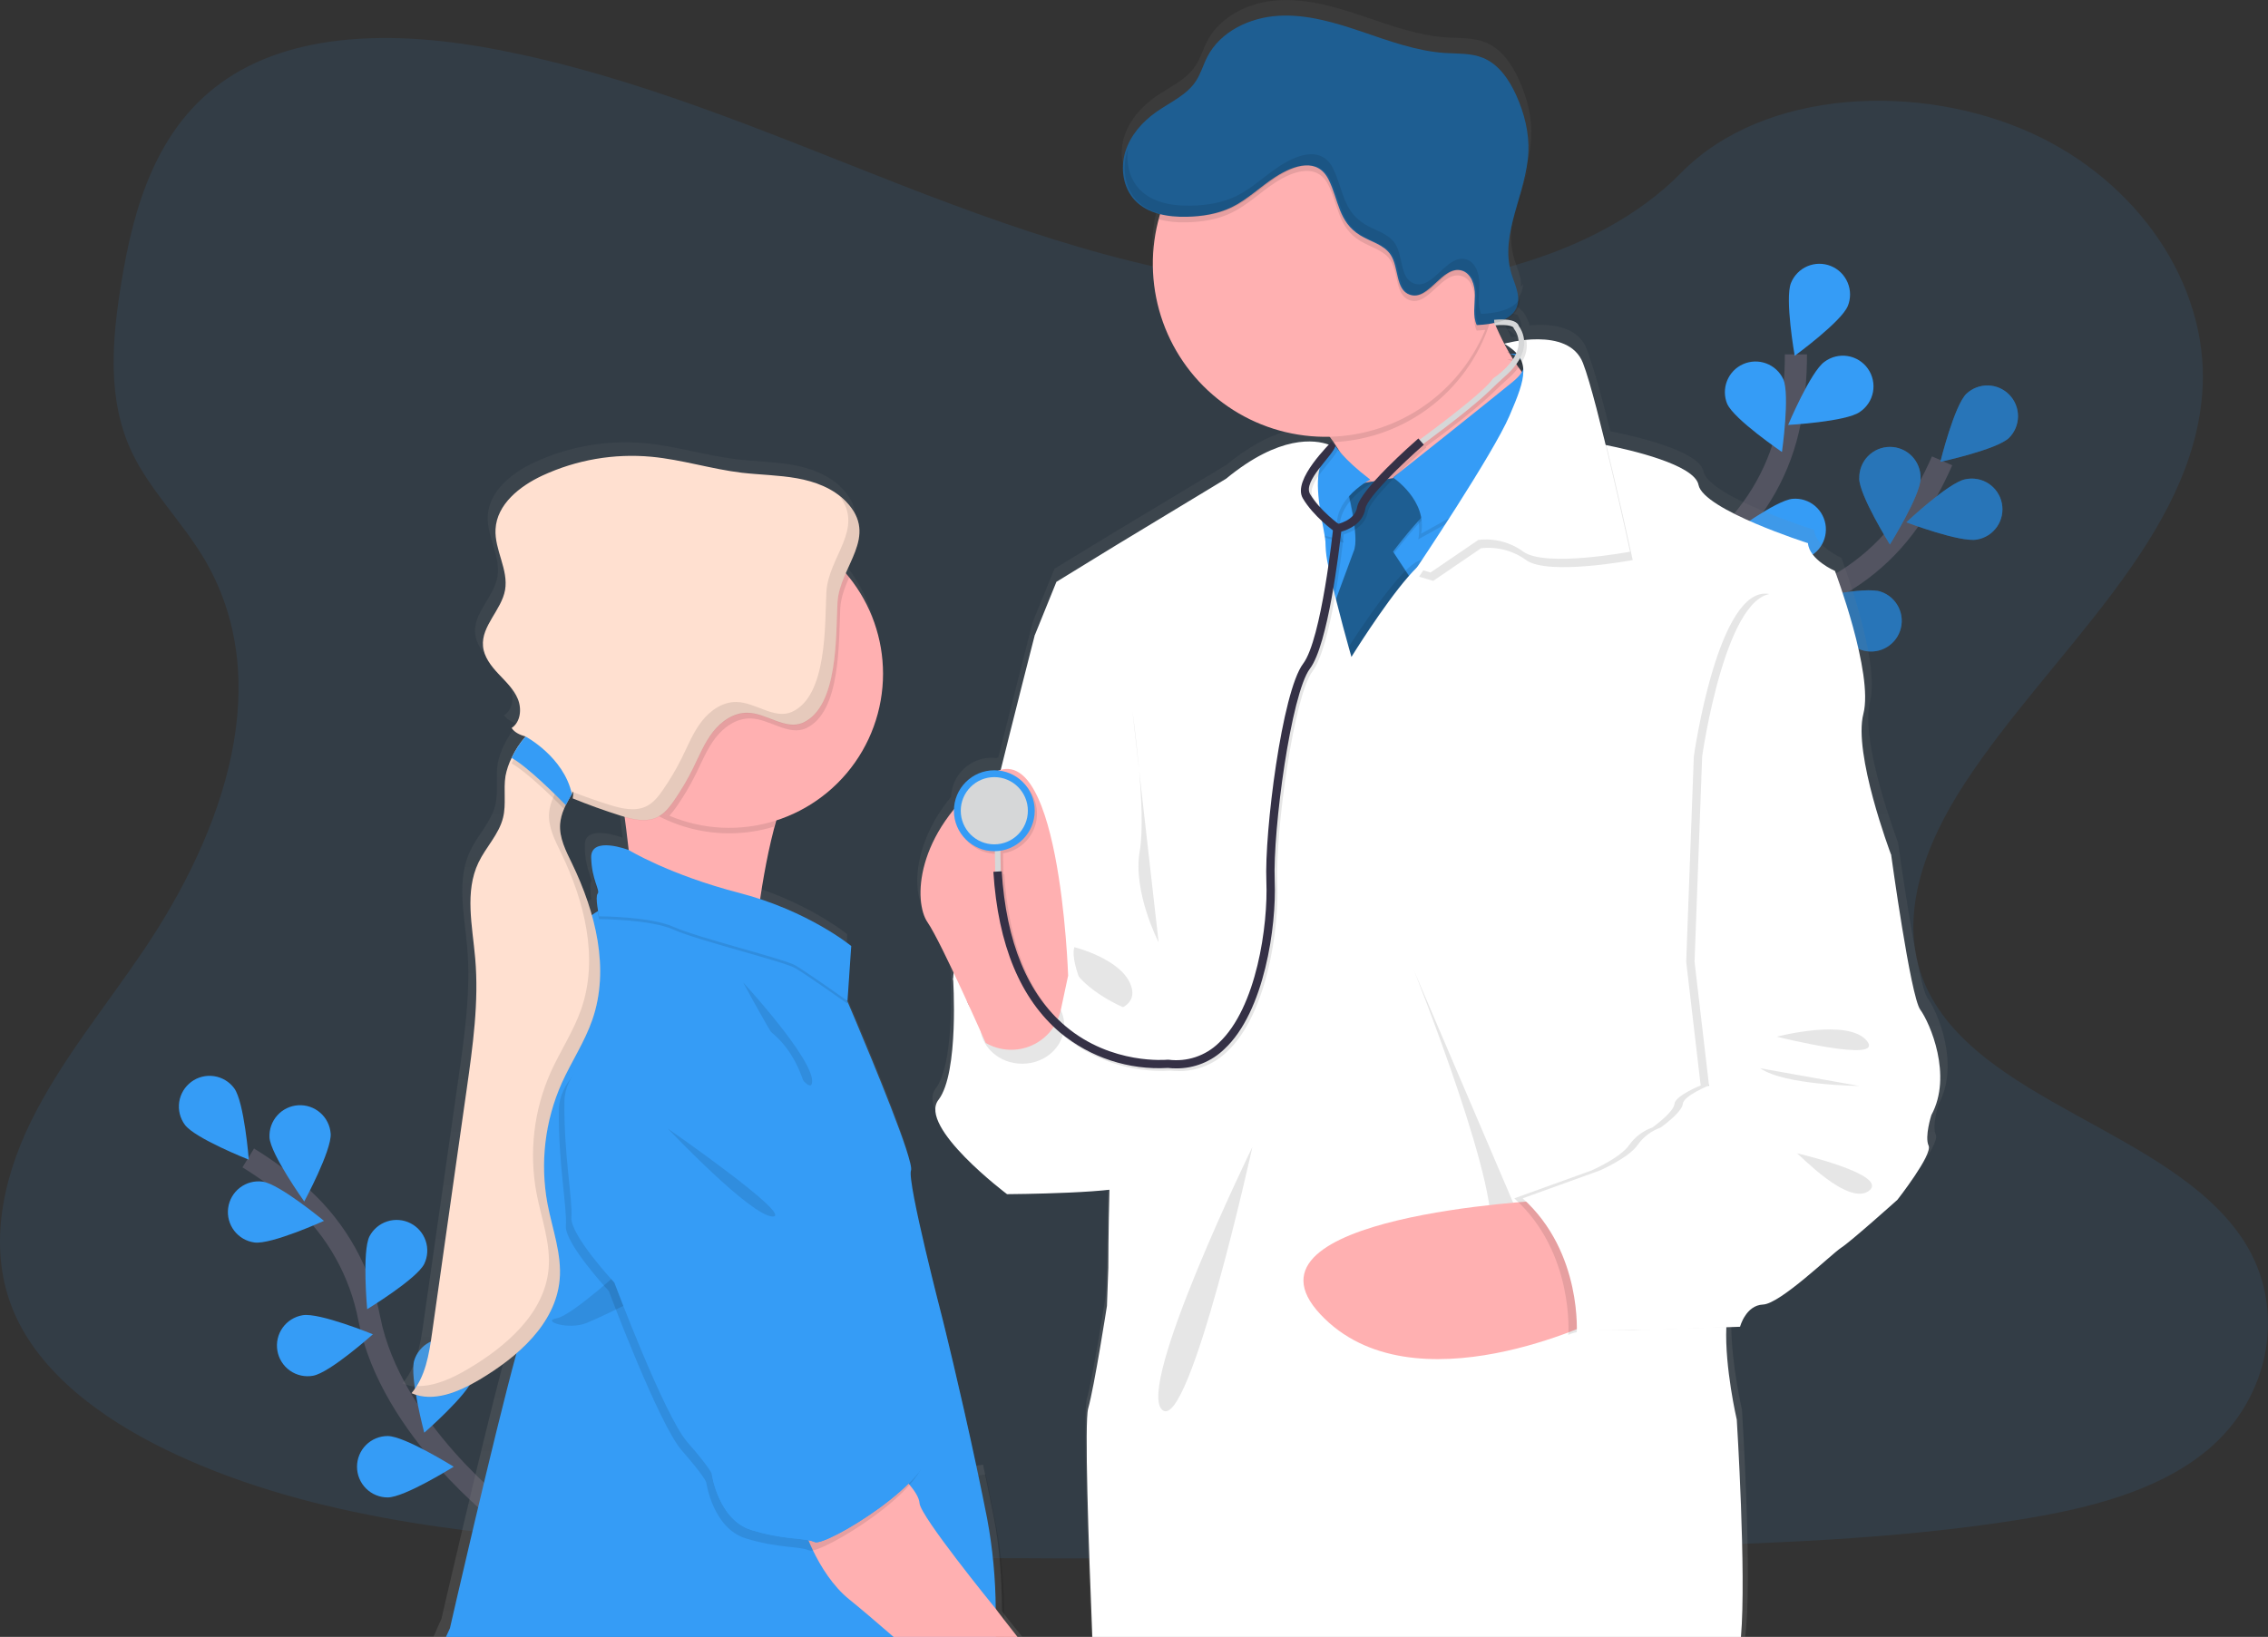 <svg width="205" height="148" viewBox="0 0 205 148" fill="none" xmlns="http://www.w3.org/2000/svg">
<rect x="0" y="0" width="205" height="148" fill="#333333" stroke="none"/>
<g clip-path="url(#clip0_16_318)">
<path opacity="0.1" d="M119.109 26.101C105.966 25.643 93.439 21.392 81.496 16.743C69.552 12.093 57.714 6.94 44.88 4.476C36.628 2.889 27.19 2.666 20.543 7.099C14.145 11.363 12.078 18.724 10.966 25.555C10.13 30.694 9.645 36.102 11.931 40.915C13.522 44.254 16.345 47.062 18.299 50.262C25.093 61.394 20.29 75.122 12.925 86.001C9.471 91.107 5.464 95.965 2.799 101.393C0.134 106.822 -1.1 113.042 1.233 118.578C3.545 124.062 9.052 128.188 15.02 131.087C27.141 136.97 41.424 138.653 55.351 139.617C86.18 141.73 117.176 140.814 148.086 139.899C159.526 139.559 171.017 139.216 182.27 137.441C188.519 136.456 194.972 134.894 199.509 131.123C205.268 126.335 206.697 118.231 202.837 112.227C196.363 102.159 178.465 99.657 173.939 88.853C171.449 82.906 174.006 76.279 177.627 70.764C185.39 58.932 198.405 48.55 199.09 35.024C199.562 25.734 193.305 16.433 183.63 12.036C173.491 7.424 159.43 8.006 151.95 15.629C144.247 23.482 130.711 26.504 119.109 26.101Z" fill="#359CF6"/>
<path d="M45.723 137.102C45.723 137.102 35.342 129.24 33.381 119.238C32.586 115.038 30.453 111.209 27.302 108.326C25.794 106.969 24.166 105.754 22.438 104.695" stroke="#535461" stroke-width="2" stroke-miterlimit="10"/>
<path d="M21.168 98.394C22.077 99.627 22.489 104.852 22.489 104.852C22.489 104.852 17.625 102.933 16.713 101.702C16.276 101.11 16.09 100.368 16.198 99.639C16.307 98.911 16.699 98.255 17.29 97.817C17.881 97.378 18.621 97.193 19.348 97.301C20.075 97.409 20.73 97.803 21.168 98.394Z" fill="#359CF6"/>
<path d="M29.891 102.494C29.986 104.024 27.5 108.634 27.5 108.634C27.5 108.634 24.456 104.372 24.359 102.842C24.323 102.113 24.574 101.398 25.06 100.854C25.545 100.309 26.225 99.978 26.953 99.932C27.68 99.886 28.396 100.13 28.946 100.609C29.496 101.089 29.835 101.766 29.889 102.494H29.891Z" fill="#359CF6"/>
<path d="M38.347 114.278C37.66 115.648 33.189 118.371 33.189 118.371C33.189 118.371 32.711 113.151 33.398 111.782C33.736 111.139 34.313 110.654 35.005 110.432C35.697 110.21 36.447 110.269 37.096 110.596C37.745 110.923 38.239 111.492 38.473 112.181C38.707 112.87 38.662 113.623 38.347 114.278Z" fill="#359CF6"/>
<path d="M42.743 124.633C42.296 126.099 38.349 129.539 38.349 129.539C38.349 129.539 36.996 124.476 37.443 123.009C37.658 122.305 38.143 121.715 38.792 121.37C39.441 121.024 40.201 120.951 40.904 121.166C41.606 121.382 42.195 121.868 42.54 122.518C42.885 123.168 42.958 123.929 42.743 124.633Z" fill="#359CF6"/>
<path d="M23 112.34C24.51 112.544 29.284 110.385 29.284 110.385C29.284 110.385 25.256 107.042 23.738 106.838C23.01 106.739 22.273 106.935 21.688 107.382C21.104 107.829 20.721 108.49 20.623 109.219C20.525 109.949 20.721 110.688 21.166 111.273C21.612 111.858 22.272 112.242 23 112.34Z" fill="#359CF6"/>
<path d="M28.294 124.388C29.805 124.128 33.706 120.64 33.706 120.64C33.706 120.64 28.863 118.658 27.355 118.917C26.994 118.976 26.648 119.107 26.337 119.301C26.027 119.494 25.758 119.748 25.546 120.047C25.333 120.345 25.182 120.683 25.101 121.04C25.02 121.398 25.01 121.768 25.073 122.129C25.135 122.49 25.268 122.836 25.464 123.145C25.66 123.454 25.916 123.722 26.216 123.932C26.516 124.142 26.854 124.29 27.212 124.368C27.569 124.447 27.938 124.453 28.298 124.388H28.294Z" fill="#359CF6"/>
<path d="M35.042 135.391C36.573 135.391 41.008 132.613 41.008 132.613C41.008 132.613 36.571 129.839 35.04 129.839C34.305 129.839 33.601 130.132 33.081 130.652C32.561 131.173 32.27 131.879 32.27 132.615C32.27 133.351 32.561 134.057 33.081 134.578C33.601 135.099 34.305 135.391 35.04 135.391H35.042Z" fill="#359CF6"/>
<path d="M146.569 69.098C146.569 69.098 152.967 57.742 162.612 54.471C166.662 53.124 170.167 50.497 172.6 46.985C173.742 45.306 174.727 43.525 175.543 41.666" stroke="#535461" stroke-width="2" stroke-miterlimit="10"/>
<path d="M181.598 39.585C180.499 40.652 175.386 41.756 175.386 41.756C175.386 41.756 176.641 36.67 177.74 35.601C178.27 35.104 178.974 34.835 179.7 34.852C180.426 34.87 181.116 35.172 181.622 35.695C182.128 36.217 182.409 36.917 182.404 37.645C182.4 38.373 182.11 39.069 181.598 39.585Z" fill="#359CF6"/>
<path d="M178.706 48.781C177.196 49.08 172.313 47.223 172.313 47.223C172.313 47.223 176.126 43.63 177.627 43.337C177.987 43.257 178.359 43.25 178.723 43.316C179.086 43.382 179.432 43.52 179.741 43.722C180.05 43.924 180.316 44.186 180.522 44.492C180.729 44.799 180.873 45.144 180.944 45.506C181.016 45.869 181.015 46.242 180.941 46.604C180.867 46.967 180.721 47.31 180.513 47.615C180.304 47.92 180.037 48.181 179.727 48.381C179.417 48.581 179.07 48.717 178.706 48.781Z" fill="#359CF6"/>
<path d="M168.182 58.743C166.736 58.242 163.45 54.165 163.45 54.165C163.45 54.165 168.546 52.996 169.996 53.497C170.344 53.613 170.666 53.797 170.943 54.038C171.219 54.28 171.445 54.574 171.608 54.903C171.77 55.233 171.866 55.592 171.889 55.959C171.912 56.325 171.861 56.693 171.741 57.041C171.621 57.388 171.433 57.708 171.189 57.982C170.944 58.256 170.648 58.479 170.317 58.637C169.986 58.795 169.626 58.886 169.26 58.904C168.893 58.923 168.527 58.868 168.182 58.743Z" fill="#359CF6"/>
<path d="M158.511 64.484C157.001 64.234 153.082 60.764 153.082 60.764C153.082 60.764 157.912 58.748 159.42 58.998C160.146 59.118 160.795 59.521 161.224 60.12C161.653 60.719 161.826 61.464 161.707 62.191C161.588 62.918 161.185 63.568 160.587 63.998C159.989 64.427 159.246 64.602 158.52 64.482L158.511 64.484Z" fill="#359CF6"/>
<path d="M168.05 43.246C168.048 44.78 170.824 49.229 170.824 49.229C170.824 49.229 173.597 44.786 173.597 43.254C173.607 42.883 173.542 42.515 173.407 42.169C173.272 41.824 173.07 41.51 172.812 41.244C172.554 40.979 172.245 40.768 171.904 40.624C171.563 40.48 171.197 40.406 170.827 40.406C170.457 40.406 170.091 40.48 169.75 40.624C169.409 40.768 169.101 40.979 168.842 41.244C168.584 41.51 168.382 41.824 168.247 42.169C168.112 42.515 168.048 42.883 168.057 43.254L168.05 43.246Z" fill="#359CF6"/>
<path d="M156.833 50.103C157.289 51.567 161.261 54.98 161.261 54.98C161.261 54.98 162.582 49.908 162.121 48.445C161.882 47.767 161.39 47.208 160.748 46.886C160.107 46.564 159.365 46.504 158.68 46.719C157.995 46.934 157.42 47.407 157.076 48.038C156.732 48.669 156.646 49.41 156.836 50.103H156.833Z" fill="#359CF6"/>
<path d="M146.854 58.266C147.058 59.779 150.395 63.82 150.395 63.82C150.395 63.82 152.548 59.045 152.344 57.527C152.304 57.159 152.19 56.803 152.011 56.48C151.831 56.156 151.588 55.872 151.297 55.644C151.006 55.416 150.673 55.249 150.316 55.152C149.96 55.055 149.587 55.03 149.221 55.08C148.855 55.129 148.502 55.251 148.184 55.439C147.866 55.627 147.588 55.876 147.368 56.173C147.147 56.47 146.988 56.808 146.9 57.168C146.811 57.527 146.796 57.901 146.854 58.266Z" fill="#359CF6"/>
<path opacity="0.25" d="M181.598 39.585C180.499 40.652 175.386 41.756 175.386 41.756C175.386 41.756 176.641 36.67 177.74 35.601C178.27 35.104 178.974 34.835 179.7 34.852C180.426 34.87 181.116 35.172 181.622 35.695C182.128 36.217 182.409 36.917 182.404 37.645C182.4 38.373 182.11 39.069 181.598 39.585Z" fill="black"/>
<path opacity="0.25" d="M178.706 48.781C177.196 49.08 172.313 47.223 172.313 47.223C172.313 47.223 176.126 43.63 177.627 43.337C177.987 43.257 178.359 43.25 178.723 43.316C179.086 43.382 179.432 43.52 179.741 43.722C180.05 43.924 180.316 44.186 180.522 44.492C180.729 44.799 180.873 45.144 180.944 45.506C181.016 45.869 181.015 46.242 180.941 46.604C180.867 46.967 180.721 47.31 180.513 47.615C180.304 47.92 180.037 48.181 179.727 48.381C179.417 48.581 179.07 48.717 178.706 48.781Z" fill="black"/>
<path opacity="0.25" d="M168.182 58.743C166.736 58.242 163.45 54.165 163.45 54.165C163.45 54.165 168.546 52.996 169.996 53.497C170.344 53.613 170.666 53.797 170.943 54.038C171.219 54.28 171.445 54.574 171.608 54.903C171.77 55.233 171.866 55.592 171.889 55.959C171.912 56.325 171.861 56.693 171.741 57.041C171.621 57.388 171.433 57.708 171.189 57.982C170.944 58.256 170.648 58.479 170.317 58.637C169.986 58.795 169.626 58.886 169.26 58.904C168.893 58.923 168.527 58.868 168.182 58.743Z" fill="black"/>
<path opacity="0.25" d="M158.511 64.484C157.001 64.234 153.082 60.764 153.082 60.764C153.082 60.764 157.912 58.748 159.42 58.998C160.146 59.118 160.795 59.521 161.224 60.12C161.653 60.719 161.826 61.464 161.707 62.191C161.588 62.918 161.185 63.568 160.587 63.998C159.989 64.427 159.246 64.602 158.52 64.482L158.511 64.484Z" fill="black"/>
<path opacity="0.25" d="M168.05 43.246C168.048 44.78 170.824 49.229 170.824 49.229C170.824 49.229 173.597 44.786 173.597 43.254C173.607 42.883 173.542 42.515 173.407 42.169C173.272 41.824 173.07 41.51 172.812 41.244C172.554 40.979 172.245 40.768 171.904 40.624C171.563 40.48 171.197 40.406 170.827 40.406C170.457 40.406 170.091 40.48 169.75 40.624C169.409 40.768 169.101 40.979 168.842 41.244C168.584 41.51 168.382 41.824 168.247 42.169C168.112 42.515 168.048 42.883 168.057 43.254L168.05 43.246Z" fill="black"/>
<path opacity="0.25" d="M156.833 50.103C157.289 51.567 161.261 54.98 161.261 54.98C161.261 54.98 162.582 49.908 162.121 48.445C161.882 47.767 161.39 47.208 160.748 46.886C160.107 46.564 159.365 46.504 158.68 46.719C157.995 46.934 157.42 47.407 157.076 48.038C156.732 48.669 156.646 49.41 156.836 50.103H156.833Z" fill="black"/>
<path opacity="0.25" d="M146.854 58.266C147.058 59.779 150.395 63.82 150.395 63.82C150.395 63.82 152.548 59.045 152.344 57.527C152.304 57.159 152.19 56.803 152.011 56.48C151.831 56.156 151.588 55.872 151.297 55.644C151.006 55.416 150.673 55.249 150.316 55.152C149.96 55.055 149.587 55.03 149.221 55.08C148.855 55.129 148.502 55.251 148.184 55.439C147.866 55.627 147.588 55.876 147.368 56.173C147.147 56.47 146.988 56.808 146.9 57.168C146.811 57.527 146.796 57.901 146.854 58.266Z" fill="black"/>
<path d="M146.937 68.873C146.937 68.873 148.194 55.893 155.679 48.991C158.837 46.115 160.978 42.29 161.783 38.092C162.15 36.096 162.332 34.07 162.329 32.041" stroke="#535461" stroke-width="2" stroke-miterlimit="10"/>
<path d="M167.021 27.661C166.455 29.083 162.219 32.169 162.219 32.169C162.219 32.169 161.31 27.009 161.882 25.587C162.157 24.904 162.692 24.358 163.368 24.071C164.045 23.783 164.808 23.776 165.489 24.052C166.171 24.328 166.715 24.864 167.002 25.542C167.29 26.22 167.296 26.984 167.021 27.667V27.661Z" fill="#359CF6"/>
<path d="M168.099 37.252C166.847 38.133 161.625 38.422 161.625 38.422C161.625 38.422 163.659 33.593 164.911 32.712C165.208 32.489 165.546 32.329 165.906 32.239C166.266 32.15 166.64 32.134 167.006 32.193C167.372 32.251 167.723 32.382 168.037 32.579C168.352 32.775 168.624 33.033 168.837 33.337C169.05 33.64 169.201 33.984 169.279 34.347C169.358 34.71 169.362 35.085 169.294 35.45C169.225 35.815 169.084 36.162 168.878 36.471C168.673 36.781 168.408 37.045 168.099 37.25V37.252Z" fill="#359CF6"/>
<path d="M162.501 50.636C160.976 50.765 156.321 48.367 156.321 48.367C156.321 48.367 160.511 45.228 162.036 45.099C162.769 45.038 163.495 45.27 164.057 45.745C164.618 46.221 164.968 46.9 165.03 47.633C165.091 48.367 164.859 49.095 164.385 49.658C163.911 50.22 163.233 50.571 162.501 50.632V50.636Z" fill="#359CF6"/>
<path d="M155.987 59.806C154.505 60.184 149.515 58.62 149.515 58.62C149.515 58.62 153.114 54.817 154.596 54.431C155.307 54.247 156.063 54.352 156.696 54.726C157.33 55.099 157.789 55.709 157.974 56.422C158.158 57.134 158.052 57.891 157.68 58.526C157.307 59.16 156.698 59.621 155.987 59.806Z" fill="#359CF6"/>
<path d="M156.119 36.518C156.738 37.919 161.068 40.867 161.068 40.867C161.068 40.867 161.804 35.679 161.185 34.278C160.877 33.622 160.324 33.113 159.647 32.86C158.969 32.607 158.219 32.63 157.557 32.923C156.896 33.216 156.375 33.757 156.106 34.43C155.838 35.103 155.842 35.854 156.119 36.524V36.518Z" fill="#359CF6"/>
<path d="M148.637 47.338C149.647 48.49 154.656 49.999 154.656 49.999C154.656 49.999 153.811 44.827 152.801 43.676C152.563 43.396 152.271 43.166 151.944 43C151.616 42.834 151.259 42.735 150.893 42.709C150.526 42.683 150.159 42.729 149.811 42.847C149.463 42.964 149.141 43.149 148.866 43.392C148.59 43.635 148.365 43.93 148.204 44.26C148.043 44.591 147.949 44.95 147.928 45.317C147.906 45.684 147.958 46.052 148.08 46.399C148.202 46.746 148.391 47.065 148.637 47.338Z" fill="#359CF6"/>
<path d="M142.807 58.858C143.607 60.163 148.29 62.498 148.29 62.498C148.29 62.498 148.33 57.258 147.535 55.952C147.14 55.348 146.525 54.923 145.822 54.766C145.119 54.609 144.382 54.733 143.768 55.111C143.154 55.489 142.712 56.092 142.534 56.791C142.356 57.491 142.458 58.232 142.817 58.858H142.807Z" fill="#359CF6"/>
<path d="M137.311 18.042C137.624 16.89 138.002 15.733 138.266 14.566C137.949 15.733 137.569 16.894 137.311 18.042Z" fill="url(#paint0_linear_16_318)"/>
<path d="M135.907 29.134C135.88 29.089 135.861 29.043 135.841 29.002C135.841 28.983 135.822 28.968 135.814 28.949C135.773 28.968 135.731 28.985 135.688 29C135.605 29.032 135.52 29.062 135.433 29.087C135.346 29.111 135.31 29.125 135.244 29.14C135.189 29.159 135.133 29.173 135.076 29.183L135.091 29.217C135.161 29.202 135.229 29.189 135.299 29.17L135.318 29.404C135.397 29.404 135.471 29.393 135.542 29.393C135.576 29.391 135.61 29.391 135.644 29.393C135.792 29.393 135.92 29.393 136.022 29.393C135.982 29.308 135.941 29.219 135.907 29.134ZM174.222 90.237C173.335 89.04 171.564 76.193 171.564 76.193C171.564 76.193 168.082 67.057 169.031 63.412C169.981 59.766 166.438 50.438 166.438 50.438C166.438 50.438 164.097 49.418 163.971 47.906C163.971 47.906 154.415 44.88 153.968 42.611C153.605 40.75 147.679 39.415 145.55 38.994C144.9 36.369 144.247 33.92 143.766 32.583C143.636 32.167 143.513 31.808 143.4 31.524C142.586 29.444 140.072 29.255 138.249 29.422C138.17 29.067 138.023 28.731 137.817 28.433C137.787 28.33 137.727 28.238 137.645 28.17C137.606 28.136 137.564 28.106 137.52 28.079C137.487 28.018 137.444 27.963 137.392 27.916C137.34 27.869 137.283 27.829 137.222 27.795C137.178 27.771 137.133 27.751 137.086 27.733C136.977 27.691 136.864 27.66 136.748 27.64C136.614 27.613 136.478 27.595 136.341 27.587C136.674 27.441 136.971 27.224 137.211 26.95C137.374 26.758 137.496 26.534 137.568 26.292C137.627 26.091 137.654 25.881 137.647 25.672C137.598 25.758 137.541 25.84 137.477 25.916C137.556 25.078 137.115 24.227 136.862 23.393C136.555 22.308 136.498 21.166 136.696 20.056C136.949 18.38 137.575 16.686 138 14.98C138.001 14.971 138.001 14.961 138 14.952C138.223 14.105 138.36 13.238 138.411 12.363C138.485 10.599 138.034 8.838 137.309 7.231C136.665 5.807 135.716 4.406 134.263 3.827C133.183 3.39 131.973 3.46 130.811 3.389C128.202 3.226 125.715 2.307 123.234 1.471C120.754 0.635 118.203 -0.125 115.592 0.021C112.982 0.166 110.296 1.428 109.105 3.742C108.728 4.465 108.511 5.268 108.059 5.947C107.214 7.227 105.7 7.868 104.437 8.751C103.175 9.634 102.063 10.888 101.606 12.384C101.357 13.19 101.322 14.047 101.504 14.87C101.545 15.056 101.598 15.24 101.663 15.419C101.842 15.919 102.121 16.376 102.484 16.763C102.757 17.05 103.072 17.294 103.416 17.488C103.849 17.728 104.313 17.909 104.794 18.025C104.777 18.081 104.76 18.142 104.741 18.201C104.711 18.297 104.685 18.39 104.656 18.494C104.594 18.726 104.536 18.963 104.487 19.201C104.485 19.218 104.485 19.235 104.487 19.252C104.255 20.328 104.138 21.425 104.139 22.525C104.139 23.046 104.165 23.566 104.219 24.083C104.973 31.757 111.296 37.81 119.108 38.203C119.377 38.216 119.646 38.224 119.92 38.224C120.045 38.224 120.167 38.224 120.298 38.224C120.42 38.387 120.541 38.553 120.656 38.716C120.771 38.878 120.877 39.045 120.977 39.207L120.703 38.924L120.43 38.672C120.356 38.774 120.273 38.87 120.182 38.958C120.004 38.895 119.822 38.843 119.637 38.803C118.854 38.629 117.661 38.564 116.09 39.039C114.647 39.472 112.882 40.363 110.817 42.055L100.755 48.106L95.312 51.423L93.351 56.226C93.351 56.226 91.877 61.933 90.236 68.472C90.172 68.491 90.11 68.51 90.048 68.532C89.915 68.517 89.781 68.51 89.647 68.51C88.696 68.507 87.78 68.875 87.093 69.534C86.406 70.194 86.001 71.095 85.963 72.048C82.702 76.019 82.517 79.99 83.283 81.812C83.353 81.983 83.44 82.146 83.544 82.299C84.046 83.025 84.984 84.897 85.935 86.892C85.91 87.056 85.895 87.194 85.888 87.298C85.886 87.332 85.886 87.366 85.888 87.4C85.888 87.4 86.454 95.968 84.567 98.425C84.153 98.96 84.216 99.663 84.567 100.442C85.831 103.245 90.831 106.987 90.831 106.987C90.831 106.987 96.827 106.955 100.168 106.59C100.159 106.926 100.151 107.261 100.144 107.588C100.068 110.894 100.068 113.664 100.068 113.664L99.944 117.13C99.944 117.13 98.811 124.435 98.245 126.449C97.888 127.712 98.299 139.407 98.658 148.006H157.739C158.433 142.919 157.454 127.464 157.454 127.464C157.454 127.464 156.523 123.469 156.489 119.985C156.487 119.982 156.486 119.977 156.486 119.973C156.486 119.969 156.487 119.965 156.489 119.961C156.489 119.656 156.489 119.359 156.5 119.068L156.929 119.053L157.699 119.027H157.769C157.769 119.027 157.788 118.955 157.831 118.838C157.933 118.546 158.072 118.268 158.244 118.011C158.573 117.525 159.086 117.049 159.858 117.017C160.285 117 160.945 116.654 161.691 116.143C161.696 116.144 161.701 116.144 161.706 116.143C163.712 114.783 166.364 112.274 167.008 111.862C167.893 111.295 172.132 107.513 172.132 107.513C172.132 107.513 172.764 106.711 173.438 105.745L173.463 105.711C174.301 104.5 175.192 103.054 174.973 102.598C174.595 101.781 175.226 99.828 175.226 99.828C177.194 96.218 175.109 91.434 174.222 90.237ZM137.724 32.075C137.742 32.131 137.754 32.189 137.758 32.248C137.711 32.186 137.664 32.12 137.617 32.059L137.571 31.999L137.539 31.953L137.611 31.855C137.611 31.855 137.611 31.855 137.611 31.868C137.661 31.93 137.699 32 137.724 32.075ZM137.09 30.399C136.884 30.441 136.722 30.479 136.616 30.507C136.482 30.269 136.354 30.03 136.239 29.788C136.541 29.964 136.826 30.169 137.09 30.399ZM136.735 30.698C136.735 30.694 136.735 30.69 136.735 30.687L136.75 30.698C136.828 30.749 136.903 30.798 136.973 30.849C137.035 30.895 137.092 30.938 137.149 30.983C137.111 31.05 137.069 31.118 137.028 31.172C136.962 31.069 136.899 30.968 136.839 30.864C136.801 30.823 136.767 30.766 136.735 30.698ZM135.603 28.364C135.967 28.328 136.335 28.328 136.699 28.364C136.75 28.364 136.796 28.374 136.841 28.381C136.943 28.397 137.044 28.423 137.141 28.459C137.364 28.772 137.501 29.137 137.539 29.52L137.437 29.535L137.337 29.554C137.149 29.586 136.96 29.618 136.813 29.648L136.624 29.688C136.373 29.743 136.228 29.785 136.222 29.787C136.197 29.735 136.173 29.688 136.146 29.639C136.105 29.558 136.061 29.474 136.024 29.393C135.986 29.312 135.937 29.219 135.897 29.134C135.871 29.089 135.852 29.043 135.831 29.002C135.831 28.983 135.812 28.968 135.805 28.949C135.794 28.929 135.784 28.908 135.776 28.886C135.661 28.652 135.556 28.417 135.454 28.187C135.442 28.164 135.433 28.139 135.423 28.117L135.567 28.107V28.156L135.603 28.364ZM90.57 145.668C90.555 142.853 90.352 139.806 89.785 136.947C89.544 135.731 89.295 134.516 89.042 133.32C88.978 133.022 88.915 132.727 88.853 132.432L88.272 132.509H88.219C86.633 125.019 84.976 118.42 84.976 118.42C84.976 118.42 81.684 105.828 82.066 104.824C82.115 104.693 82.052 104.341 81.913 103.825C81.116 100.962 77.791 93.073 76.628 90.377C76.628 90.365 76.619 90.352 76.615 90.343C76.426 89.891 76.29 89.586 76.249 89.497L76.522 85.473L76.537 85.231L76.573 84.717L76.558 84.704L76.573 84.466C76.573 84.466 73.701 82.106 68.835 80.402C68.646 80.334 68.446 80.268 68.248 80.203C68.491 78.575 68.814 76.737 69.235 74.946C69.275 74.767 69.318 74.593 69.363 74.417C69.403 74.241 69.448 74.071 69.493 73.899C69.565 73.619 69.643 73.343 69.722 73.071C69.984 72.987 70.243 72.895 70.498 72.796L70.596 72.759C73.735 71.535 76.325 69.213 77.886 66.223C79.448 63.233 79.875 59.778 79.089 56.496C78.641 54.635 77.813 52.887 76.658 51.362C76.571 51.245 76.479 51.128 76.386 51.013C76.294 50.897 76.183 50.769 76.079 50.651C76.624 49.409 77.268 48.227 77.321 47.019C77.33 46.866 77.33 46.712 77.321 46.559V46.54C77.251 45.763 76.907 44.977 76.107 44.15C74.939 42.938 73.276 42.324 71.613 42.029C69.95 41.734 68.255 41.726 66.583 41.527C63.81 41.195 61.109 40.338 58.337 40.075C54.922 39.758 51.483 40.345 48.365 41.777C46.303 42.722 44.213 44.375 44.089 46.642C43.987 48.516 45.289 50.313 44.961 52.164C44.634 53.983 42.784 55.415 42.947 57.255C43.009 57.973 43.377 58.616 43.838 59.189C43.996 59.378 44.164 59.567 44.338 59.756C45.01 60.469 45.75 61.154 46.125 62.052C46.14 62.09 46.155 62.128 46.169 62.165C46.487 63.052 46.344 64.174 45.555 64.682C45.559 64.686 45.563 64.69 45.565 64.695C45.576 64.711 45.587 64.722 45.597 64.737C45.598 64.734 45.598 64.731 45.597 64.728C45.876 65.06 46.254 65.296 46.674 65.401L46.835 65.45C46.705 65.592 46.582 65.739 46.457 65.894L46.376 66.002C46.168 66.282 45.979 66.576 45.81 66.882C45.714 67.052 45.621 67.222 45.544 67.392C45.285 67.911 45.098 68.462 44.987 69.031C44.785 70.283 45.07 71.588 44.764 72.813C44.387 74.326 43.192 75.487 42.518 76.892C41.242 79.54 41.965 82.646 42.222 85.57C42.571 89.541 42.005 93.529 41.441 97.474C41.141 99.571 40.842 101.671 40.542 103.772C39.787 109.047 39.032 114.321 38.277 119.596C38.002 121.528 37.675 123.567 36.39 125.059H36.403C36.403 125.059 36.403 125.07 36.39 125.074C36.776 125.243 37.186 125.349 37.605 125.388C39.283 125.556 41.061 124.743 42.571 123.854C43.767 123.162 44.899 122.365 45.955 121.474C45.8 122.041 45.634 122.659 45.457 123.325C45.458 123.331 45.458 123.337 45.457 123.344C43.326 131.475 39.898 146.381 39.898 146.381C39.898 146.381 39.587 147.03 39.183 147.996H92.409C91.786 147.24 91.207 146.516 90.754 145.931L90.57 145.668ZM51.161 70.484C51.174 70.461 51.184 70.44 51.197 70.419C51.197 70.48 51.197 70.539 51.197 70.595C51.197 70.652 51.197 70.703 51.197 70.756C51.197 70.809 51.197 70.803 51.197 70.83C51.197 70.907 51.18 70.985 51.166 71.062C51.166 71.062 51.166 71.072 51.166 71.079L51.355 71.149L51.574 71.24C52.868 71.752 54.178 72.215 55.504 72.63C55.64 72.674 55.778 72.715 55.915 72.755L55.944 72.989C55.978 73.229 56.01 73.473 56.04 73.717C56.04 73.717 56.04 73.729 56.04 73.736C56.125 74.411 56.208 75.085 56.281 75.743C56.281 75.743 52.816 74.419 52.859 76.429C52.858 76.465 52.858 76.501 52.859 76.537C52.856 76.585 52.856 76.633 52.859 76.68C52.892 78.246 53.38 79.175 53.479 79.651C53.473 79.671 53.462 79.689 53.448 79.704C53.365 79.887 53.336 80.09 53.365 80.288C53.362 80.627 53.389 80.965 53.445 81.298C53.343 81.361 53.243 81.423 53.143 81.487C53.067 81.534 52.995 81.588 52.922 81.64C52.459 80.031 51.853 78.467 51.112 76.966C50.593 75.896 50.01 74.78 50.015 73.606C50.015 73.53 50.015 73.453 50.025 73.375C50.046 73.035 50.11 72.698 50.217 72.375C50.261 72.252 50.308 72.131 50.361 72.012C50.484 71.729 50.622 71.452 50.774 71.183C50.872 71.006 50.976 70.83 51.076 70.652C51.108 70.599 51.138 70.544 51.168 70.491L51.161 70.484ZM135.907 29.134C135.88 29.089 135.861 29.043 135.841 29.002C135.841 28.983 135.822 28.968 135.814 28.949C135.773 28.968 135.731 28.985 135.688 29C135.605 29.032 135.52 29.062 135.433 29.087C135.346 29.111 135.31 29.125 135.244 29.14L135.076 29.183L135.091 29.217C135.161 29.202 135.229 29.189 135.299 29.17L135.318 29.404C135.397 29.404 135.471 29.393 135.542 29.393H135.644C135.792 29.393 135.92 29.393 136.022 29.393C135.982 29.308 135.941 29.219 135.907 29.134Z" fill="url(#paint1_linear_16_318)"/>
<path d="M94.666 56.908L93.534 57.41C93.534 57.41 86.152 86.141 86.152 88.463C86.152 90.785 101.804 103.706 101.804 103.706L104.247 87.19C104.247 87.19 100.74 49.316 94.666 56.908Z" fill="white"/>
<path d="M129.001 47.77L122.461 44.351C122.094 42.786 121.444 41.302 120.543 39.973C119.586 38.589 118.314 37.229 116.728 36.52C112.721 34.72 133.678 25.271 133.678 25.271C134.008 26.406 134.396 27.523 134.842 28.618C135.922 31.288 137.713 34.741 140.021 35.724C143.945 37.398 129.001 47.77 129.001 47.77Z" fill="#FFB0B1"/>
<path opacity="0.1" d="M134.842 28.618C133.947 31.773 132.085 34.566 129.519 36.604C126.953 38.641 123.813 39.82 120.543 39.973C119.586 38.589 118.314 37.229 116.728 36.52C112.721 34.72 133.678 25.271 133.678 25.271C134.008 26.406 134.396 27.523 134.842 28.618Z" fill="black"/>
<path d="M135.431 23.847C135.432 26.941 134.517 29.966 132.801 32.539C131.086 35.113 128.647 37.118 125.794 38.303C122.941 39.487 119.801 39.798 116.772 39.194C113.742 38.591 110.96 37.101 108.776 34.913C106.592 32.725 105.104 29.938 104.502 26.903C103.899 23.868 104.208 20.722 105.39 17.864C106.572 15.005 108.574 12.562 111.142 10.843C113.71 9.124 116.73 8.206 119.818 8.207C121.871 8.197 123.905 8.595 125.804 9.378C127.702 10.161 129.427 11.312 130.879 12.766C132.33 14.221 133.48 15.948 134.261 17.85C135.043 19.752 135.44 21.79 135.431 23.847Z" fill="#FFB0B1"/>
<path d="M137.685 45.761L133.427 55.715L129.671 62.322H117.648L114.141 53.289L115.562 43.921H124.744L130.673 43.587L132.675 42.917L133.966 43.651L137.685 45.761Z" fill="#359CF6"/>
<path opacity="0.1" d="M136.218 32.492C136.218 32.492 138.874 33.06 136.496 35.013C134.117 36.966 125.913 43.178 125.913 43.178C125.913 43.178 128.795 45.75 128.198 48.762L137.747 43.43L139.446 34.898C139.446 34.898 139.636 32.334 136.218 32.492Z" fill="black"/>
<path opacity="0.1" d="M127.791 43.178L121.717 44.182C121.717 44.182 122.97 48.825 122.344 50.143C122.325 50.184 122.309 50.226 122.296 50.269L119.818 56.98L121.675 62.251L128.104 53.467L125.913 50.143C125.913 50.143 128.229 47.068 129.606 46.002C130.984 44.935 127.791 43.178 127.791 43.178Z" fill="black"/>
<path d="M127.791 42.919L121.717 43.921C121.717 43.921 122.97 48.564 122.344 49.882C122.325 49.923 122.309 49.965 122.296 50.008L119.818 56.719L121.675 61.99L128.104 53.2L125.913 49.876C125.913 49.876 128.229 46.801 129.606 45.735C130.984 44.668 127.791 42.919 127.791 42.919Z" fill="#1E5E92"/>
<path d="M136.473 31.991C136.473 31.991 139.129 32.559 136.748 34.512C134.368 36.465 125.913 43.178 125.913 43.178C125.913 43.178 129.044 45.249 128.449 48.259L137.998 42.929L139.697 34.397C139.697 34.397 139.885 31.832 136.473 31.991Z" fill="#359CF6"/>
<path opacity="0.1" d="M120.96 40.565C120.96 40.565 121.54 41.65 124.097 43.608C124.097 43.608 119.839 45.877 121.468 49.067L114.954 47.365L113.952 44.228L120.96 40.565Z" fill="black"/>
<path d="M120.709 40.315C120.709 40.315 121.288 41.401 123.846 43.358C123.846 43.358 119.588 45.616 121.217 48.815L114.705 47.113L113.703 43.978L120.709 40.315Z" fill="#359CF6"/>
<path opacity="0.1" d="M137.685 45.761L133.427 55.715L129.678 62.322H117.648L114.141 53.289L115.56 43.921H118.114C118.072 46.107 118.869 48.675 118.818 49.63C118.731 51.2 121.154 59.667 121.154 59.667C121.154 59.667 126.226 51.449 128.229 50.718C129.487 50.258 132.154 46.434 133.964 43.651L137.685 45.761Z" fill="black"/>
<path d="M154.458 98.143L154.026 98.688C154.026 98.688 157.157 114.434 156.291 118.009C156.144 118.654 156.06 119.311 156.04 119.972V120.001C155.887 123.639 156.984 128.36 156.984 128.36C156.984 128.36 157.859 142.278 157.361 148.002H98.734C98.39 139.538 98.02 128.572 98.356 127.356C98.922 125.35 100.055 118.072 100.055 118.072L100.179 114.623C100.179 114.623 100.179 111.289 100.281 107.575C100.325 105.905 100.389 104.152 100.481 102.598C100.6 100.643 100.766 98.996 100.995 98.186C101.135 97.573 101.216 96.947 101.236 96.318C101.236 96.26 101.236 96.199 101.248 96.138C101.248 95.949 101.267 95.745 101.274 95.535C101.274 95.477 101.274 95.418 101.274 95.346C101.31 94.128 101.297 92.684 101.257 91.186C101.257 91.105 101.257 91.022 101.257 90.938C101.225 89.815 101.178 88.669 101.125 87.58C100.961 84.176 100.748 81.298 100.748 81.298L93.547 57.396L95.487 52.608L100.872 49.303L110.828 43.28C115.685 39.281 118.882 39.761 120.101 40.2C120.22 40.24 120.336 40.288 120.449 40.342C120.486 40.361 120.517 40.376 120.545 40.393C120.584 40.411 120.621 40.433 120.656 40.457C120.322 40.618 120.032 40.858 119.811 41.155C119.561 41.493 119.383 41.88 119.288 42.289C119.224 42.544 119.179 42.802 119.154 43.063C119.129 43.337 119.12 43.621 119.12 43.906C119.133 44.532 119.187 45.157 119.28 45.776C119.28 45.788 119.28 45.803 119.28 45.818C119.343 46.261 119.42 46.694 119.495 47.1C119.495 47.107 119.495 47.114 119.495 47.121C119.582 47.596 119.669 48.034 119.728 48.412C119.739 48.48 119.748 48.543 119.758 48.602C119.799 48.852 119.819 49.105 119.816 49.358C119.838 49.97 119.92 50.578 120.062 51.173C120.111 51.423 120.167 51.69 120.23 51.967C120.315 52.346 120.407 52.758 120.507 53.178C120.562 53.408 120.62 53.647 120.681 53.883C120.703 53.977 120.728 54.072 120.751 54.169L120.788 54.318C121.19 55.92 121.626 57.514 121.894 58.478C122.053 59.045 122.153 59.395 122.153 59.395C122.153 59.395 124.995 54.791 127.264 52.17C127.298 52.132 127.328 52.096 127.36 52.062C127.585 51.803 127.806 51.567 128.017 51.359C128.48 50.897 128.895 50.568 129.229 50.447C129.3 50.421 129.369 50.389 129.435 50.351C130.363 49.823 131.862 47.907 133.264 45.901C133.402 45.712 133.536 45.506 133.672 45.311C133.983 44.861 134.285 44.409 134.57 43.976C134.789 43.645 134.999 43.324 135.197 43.017C136.141 41.546 136.805 40.45 136.805 40.45L138.115 40.391L138.343 40.38H138.496L144.444 40.103C144.444 40.103 144.7 40.147 145.123 40.232C145.146 40.232 145.168 40.232 145.193 40.247C147.303 40.667 153.165 41.996 153.524 43.84C153.962 46.098 163.418 49.11 163.418 49.11C163.543 50.623 165.858 51.62 165.858 51.62C165.858 51.62 169.365 60.904 168.427 64.542C167.5 68.135 170.839 77.023 170.928 77.272L170.288 78.082L154.458 98.143Z" fill="white"/>
<path opacity="0.1" d="M136.216 31.832C136.216 31.832 142.005 30.187 143.321 33.574C144.636 36.961 147.579 50.638 147.579 50.638C147.579 50.638 139.938 52.081 137.936 50.638C136.761 49.782 135.307 49.401 133.864 49.572L129.544 52.52L128.268 52.141C128.268 52.141 135.18 41.847 136.682 38.349C138.185 34.85 138.693 33.287 136.216 31.832Z" fill="black"/>
<path d="M135.965 31.076C135.965 31.076 141.758 29.431 143.079 32.818C144.4 36.204 147.337 49.882 147.337 49.882C147.337 49.882 139.699 51.325 137.694 49.882C136.52 49.025 135.067 48.645 133.625 48.815L129.301 51.763L128.025 51.385C128.025 51.385 134.937 41.091 136.439 37.592C137.941 34.094 138.441 32.534 135.965 31.076Z" fill="white"/>
<path opacity="0.1" d="M97.109 85.64C97.109 85.64 101.429 86.706 102.244 89.153C103.06 91.6 99.051 91.663 99.051 91.663C99.051 91.663 96.608 87.334 97.109 85.64Z" fill="black"/>
<path opacity="0.1" d="M113.201 103.706C113.201 103.706 102.62 125.412 105.062 127.483C107.505 129.554 113.201 103.706 113.201 103.706Z" fill="black"/>
<path opacity="0.1" d="M127.791 87.71C127.791 87.71 136.245 108.795 134.553 112.051C132.862 115.307 138.185 112.051 138.185 112.051L127.791 87.71Z" fill="black"/>
<path d="M139.563 108.538C139.563 108.538 111.009 109.918 119.339 118.826C127.668 127.735 144.761 119.204 144.761 119.204L139.563 108.538Z" fill="#FFB0B1"/>
<path opacity="0.1" d="M135.431 23.847C135.434 25.899 135.031 27.931 134.248 29.826C133.985 29.856 133.723 29.875 133.47 29.887C133.092 29.056 133.294 28.098 133.302 27.184C133.31 26.271 132.974 25.197 132.096 24.951C130.346 24.458 129.138 27.735 127.413 27.143C126.092 26.693 126.437 24.685 125.677 23.526C125.075 22.608 123.869 22.349 122.931 21.774C120.936 20.547 120.996 18.584 120.069 16.727C119.099 14.782 117.049 15.357 115.269 16.504C113.918 17.378 112.752 18.549 111.306 19.244C110.054 19.849 108.648 20.069 107.261 20.101C106.407 20.134 105.553 20.044 104.724 19.832C105.699 16.163 107.972 12.973 111.12 10.859C114.268 8.745 118.077 7.85 121.835 8.341C125.593 8.833 129.045 10.677 131.546 13.53C134.047 16.383 135.427 20.05 135.429 23.847H135.431Z" fill="black"/>
<path d="M115.275 16.003C113.922 16.877 112.757 18.046 111.312 18.745C110.06 19.348 108.654 19.568 107.267 19.6C105.568 19.638 103.739 19.339 102.578 18.11C101.512 16.975 101.257 15.23 101.708 13.742C102.159 12.253 103.241 11.019 104.511 10.124C105.781 9.23 107.255 8.611 108.097 7.331C108.543 6.654 108.758 5.856 109.128 5.136C110.311 2.831 112.972 1.583 115.545 1.428C118.118 1.273 120.668 2.04 123.117 2.872C125.567 3.704 128.036 4.62 130.622 4.792C131.773 4.864 132.97 4.792 134.038 5.229C135.474 5.813 136.416 7.21 137.058 8.632C137.777 10.236 138.224 11.987 138.149 13.738C137.99 17.476 135.525 21.145 136.609 24.726C136.896 25.681 137.434 26.661 137.147 27.616C136.728 29.009 134.933 29.327 133.481 29.393C133.104 28.563 133.306 27.602 133.313 26.691C133.321 25.779 132.985 24.703 132.109 24.458C130.358 23.968 129.15 27.239 127.428 26.649C126.117 26.197 126.456 24.191 125.694 23.032C125.092 22.113 123.884 21.856 122.948 21.281C120.953 20.054 121.013 18.091 120.086 16.234C119.108 14.279 117.057 14.854 115.275 16.003Z" fill="#1E5E92"/>
<path d="M87.588 87.96L86.148 88.463C86.148 88.463 86.714 96.995 84.827 99.442C82.939 101.889 91.025 107.972 91.025 107.972C91.025 107.972 102.108 107.91 102.422 107.027C102.735 106.144 101.855 91.218 101.855 91.218C101.855 91.218 95.906 88.896 96.406 85.195C96.406 85.195 94.591 93.915 91.899 93.538C89.208 93.162 86.152 90.91 87.588 87.96Z" fill="white"/>
<path opacity="0.1" d="M92.392 96.178C94.49 96.178 96.191 94.62 96.191 92.697C96.191 90.774 94.49 89.216 92.392 89.216C90.293 89.216 88.592 90.774 88.592 92.697C88.592 94.62 90.293 96.178 92.392 96.178Z" fill="black"/>
<path d="M96.546 88.212C96.546 88.212 95.791 65.127 89.219 70.27C82.647 75.413 82.583 81.565 83.834 83.382C85.086 85.199 89.098 94.297 89.098 94.297C89.726 94.661 90.431 94.871 91.155 94.91C91.88 94.949 92.603 94.816 93.266 94.52C93.929 94.225 94.513 93.777 94.969 93.212C95.426 92.647 95.743 91.982 95.893 91.271L96.546 88.212Z" fill="#FFB0B1"/>
<path opacity="0.1" d="M137.543 29.737C137.512 29.636 137.453 29.545 137.373 29.476C137.049 29.179 136.35 29.075 135.297 29.166L135.34 29.665C136.745 29.544 137.022 29.824 137.058 29.872V29.919L137.101 29.981C137.276 30.217 137.401 30.487 137.466 30.773C137.531 31.06 137.535 31.357 137.479 31.645C137.171 33.186 135.282 34.414 135.263 34.427L135.218 34.453L135.189 34.497C134.374 35.709 129.763 39.13 128.557 40.015L128.451 39.894C127.911 40.363 123.166 44.525 122.91 46.119C122.744 47.119 121.619 47.507 121.211 47.614C120.781 47.287 119.384 46.173 118.657 44.925C117.976 43.751 120.718 41.459 120.96 40.565L120.583 40.177C120.543 40.321 117.021 43.619 118.001 45.304C118.786 46.656 120.22 47.813 120.722 48.195C120.562 49.655 119.563 58.227 118.029 60.257C116.123 62.782 114.52 75.504 114.698 79.946C114.854 83.893 113.826 91.347 110.39 94.548C109.796 95.127 109.078 95.563 108.292 95.825C107.505 96.087 106.669 96.168 105.847 96.061H105.806H105.764C105.715 96.061 100.732 96.572 96.546 93.035C93.12 90.148 91.18 85.436 90.776 79.025H90.693L90.659 77.159C91.588 77.014 92.424 76.513 92.993 75.763C93.561 75.013 93.817 74.071 93.707 73.136C93.597 72.201 93.129 71.344 92.402 70.747C91.675 70.15 90.746 69.859 89.809 69.934C88.872 70.009 88 70.445 87.377 71.151C86.754 71.856 86.429 72.776 86.469 73.717C86.509 74.658 86.911 75.547 87.592 76.197C88.272 76.847 89.177 77.207 90.118 77.202H90.159L90.193 79.057L90.027 79.069C90.442 85.687 92.481 90.583 96.067 93.606C98.792 95.869 102.274 97.011 105.808 96.8C106.058 96.828 106.31 96.842 106.563 96.842C108.182 96.85 109.741 96.222 110.904 95.093C114.522 91.717 115.622 83.989 115.451 79.908C115.262 75.202 116.944 62.937 118.631 60.704C120.284 58.512 121.287 49.972 121.462 48.318C122.06 48.15 123.414 47.618 123.644 46.238C123.81 45.239 126.979 42.163 128.929 40.459L128.87 40.391C129.92 39.623 133.183 37.203 134.801 35.648C135.303 35.166 135.801 34.684 136.322 34.224C136.949 33.669 137.745 32.785 137.955 31.742C138.026 31.397 138.026 31.042 137.956 30.697C137.885 30.352 137.744 30.026 137.543 29.737Z" fill="black"/>
<path d="M120.658 48.076C120.579 48.021 118.699 46.673 117.757 45.05C116.779 43.365 120.301 40.069 120.339 39.926L120.717 40.313C120.477 41.206 117.734 43.5 118.416 44.672C119.275 46.153 121.083 47.448 121.102 47.461L120.658 48.076Z" fill="#353146"/>
<path d="M128.312 40.382L128.017 39.975C128.078 39.931 134.006 35.635 134.94 34.245L134.97 34.204L135.014 34.175C135.033 34.162 136.922 32.937 137.23 31.394C137.286 31.106 137.282 30.809 137.217 30.523C137.152 30.236 137.028 29.967 136.852 29.732L136.809 29.667V29.622C136.771 29.573 136.494 29.295 135.089 29.416L135.046 28.915C136.101 28.824 136.797 28.928 137.122 29.225C137.203 29.294 137.262 29.386 137.294 29.488C137.498 29.775 137.641 30.102 137.714 30.447C137.788 30.792 137.79 31.148 137.72 31.494C137.511 32.54 136.716 33.423 136.088 33.977C135.569 34.436 135.069 34.922 134.568 35.401C132.672 37.222 128.519 40.232 128.312 40.382Z" fill="#D6D7D8"/>
<path d="M90.416 76.501L89.915 76.51L89.971 79.555L90.471 79.546L90.416 76.501Z" fill="#D6D7D8"/>
<path d="M89.874 76.962C91.891 76.962 93.526 75.324 93.526 73.303C93.526 71.282 91.891 69.644 89.874 69.644C87.857 69.644 86.222 71.282 86.222 73.303C86.222 75.324 87.857 76.962 89.874 76.962Z" fill="#359CF6"/>
<path d="M89.874 76.342C91.549 76.342 92.907 74.981 92.907 73.303C92.907 71.625 91.549 70.264 89.874 70.264C88.199 70.264 86.841 71.625 86.841 73.303C86.841 74.981 88.199 76.342 89.874 76.342Z" fill="#D6D7D8"/>
<path d="M106.325 96.598C106.073 96.598 105.821 96.585 105.57 96.558C102.037 96.767 98.556 95.625 95.829 93.364C92.243 90.339 90.208 85.449 89.789 78.825L90.544 78.778C90.948 85.188 92.888 89.902 96.316 92.788C100.502 96.314 105.483 95.813 105.532 95.813H105.574H105.615C106.438 95.919 107.273 95.839 108.06 95.577C108.847 95.315 109.565 94.879 110.16 94.3C113.593 91.099 114.622 83.645 114.465 79.698C114.277 75.253 115.879 62.53 117.787 60.008C119.458 57.797 120.494 47.834 120.505 47.734L120.534 47.45L120.813 47.401C120.83 47.401 122.461 47.091 122.664 45.869C122.929 44.277 127.666 40.115 128.204 39.644L128.697 40.211C126.739 41.913 123.57 44.992 123.412 45.992C123.182 47.376 121.828 47.906 121.232 48.072C121.043 49.728 120.048 58.266 118.401 60.458C116.713 62.691 115.032 74.956 115.22 79.662C115.383 83.743 114.294 91.473 110.675 94.847C109.51 95.979 107.948 96.608 106.325 96.598Z" fill="#353146"/>
<g opacity="0.1">
<path d="M137.039 19.377C137.349 18.231 137.722 17.077 137.983 15.916C137.671 17.083 137.296 18.231 137.039 19.377Z" fill="black"/>
<path d="M133.881 28.381C133.504 27.551 133.706 26.591 133.713 25.679C133.721 24.768 133.385 23.701 132.509 23.446C130.758 22.956 129.55 26.23 127.828 25.638C126.507 25.186 126.856 23.179 126.094 22.02C125.492 21.101 124.286 20.844 123.35 20.269C121.353 19.042 121.413 17.079 120.488 15.222C119.516 13.275 117.468 13.849 115.687 14.999C114.333 15.873 113.169 17.043 111.723 17.741C110.472 18.344 109.065 18.564 107.678 18.596C105.989 18.635 104.151 18.335 102.99 17.106C102.095 16.16 101.772 14.774 101.957 13.475C101.925 13.564 101.897 13.653 101.869 13.742C101.416 15.23 101.68 16.979 102.739 18.11C103.9 19.339 105.738 19.638 107.427 19.6C108.816 19.568 110.221 19.348 111.474 18.745C112.923 18.046 114.088 16.877 115.437 16.003C117.219 14.854 119.269 14.279 120.239 16.226C121.164 18.083 121.105 20.046 123.1 21.273C124.044 21.841 125.243 22.105 125.847 23.024C126.602 24.187 126.268 26.19 127.581 26.642C129.301 27.232 130.509 23.96 132.26 24.45C133.136 24.696 133.474 25.774 133.464 26.683C133.455 27.593 133.259 28.555 133.632 29.386C135.084 29.319 136.879 29.007 137.3 27.608C137.358 27.407 137.384 27.199 137.379 26.99C136.765 28.05 135.188 28.323 133.881 28.381Z" fill="black"/>
</g>
<path opacity="0.1" d="M167.993 74.975L170.184 77.297C170.184 77.297 171.938 90.093 172.814 91.29C173.689 92.487 175.758 97.248 173.816 100.824C173.816 100.824 173.189 102.77 173.565 103.585C173.94 104.4 170.749 108.479 170.749 108.479C170.749 108.479 166.553 112.242 165.675 112.807C164.798 113.373 160.166 117.888 158.601 117.951C157.036 118.013 156.525 119.959 156.525 119.959L147.696 120.273C147.696 120.273 142.818 120.018 141.758 120.708C141.758 120.708 142.324 113.242 136.875 108.348L143.824 105.839C143.824 105.839 146.456 104.704 147.269 103.519C147.781 102.792 148.507 102.244 149.345 101.951C149.345 101.951 151.285 100.571 151.348 99.818C151.41 99.066 153.72 98.143 153.72 98.143L152.412 86.958L153.101 68.389C153.101 68.389 155.292 52.83 159.926 53.709C164.56 54.588 167.993 74.975 167.993 74.975Z" fill="black"/>
<path d="M168.748 74.975L170.939 77.297C170.939 77.297 172.693 90.093 173.569 91.29C174.444 92.487 176.513 97.248 174.571 100.824C174.571 100.824 173.946 102.77 174.322 103.585C174.697 104.4 171.504 108.479 171.504 108.479C171.504 108.479 167.308 112.242 166.43 112.807C165.553 113.373 160.921 117.888 159.356 117.951C157.791 118.013 157.28 119.959 157.28 119.959L148.451 120.273C148.451 120.273 143.57 120.018 142.513 120.708C142.513 120.708 143.079 113.242 137.63 108.348L144.579 105.839C144.579 105.839 147.211 104.704 148.024 103.519C148.536 102.792 149.262 102.244 150.1 101.951C150.1 101.951 152.04 100.571 152.103 99.818C152.165 99.066 154.475 98.143 154.475 98.143L153.167 86.958L153.856 68.389C153.856 68.389 156.047 52.83 160.681 53.709C165.315 54.588 168.748 74.975 168.748 74.975Z" fill="white"/>
<path opacity="0.1" d="M160.602 93.733C160.602 93.733 167.051 92.031 168.742 94.111C170.434 96.191 160.602 93.733 160.602 93.733Z" fill="black"/>
<path opacity="0.1" d="M159.099 96.587C161.291 98.124 168.053 98.186 168.053 98.186L159.099 96.587Z" fill="black"/>
<path opacity="0.1" d="M162.418 104.271C162.606 104.334 167.066 109.103 168.939 107.66C170.811 106.217 162.418 104.271 162.418 104.271Z" fill="black"/>
<path opacity="0.1" d="M102.352 64.247C102.352 64.247 103.662 73.282 103.016 76.962C102.371 80.642 104.726 85.201 104.726 85.201L102.352 64.247Z" fill="black"/>
<path d="M73.353 67.921C71.843 69.107 70.741 71.913 69.943 74.998C68.55 80.377 68.095 86.615 68.095 86.615C68.095 86.615 56.072 83.855 56.948 82.601C57.499 81.812 56.759 75.871 56.142 71.564C55.774 69.018 55.445 67.042 55.445 67.042C55.445 67.042 77.487 64.658 73.353 67.921Z" fill="#FFB0B1"/>
<path opacity="0.1" d="M73.353 67.67C71.843 68.858 70.741 71.662 69.943 74.746C67.547 75.475 65 75.54 62.57 74.936C60.14 74.332 57.919 73.08 56.142 71.314C55.774 68.767 55.445 66.791 55.445 66.791C55.445 66.791 77.487 64.408 73.353 67.67Z" fill="black"/>
<path d="M79.816 60.912C79.817 64.201 78.657 67.384 76.541 69.898C74.424 72.413 71.489 74.096 68.253 74.65C65.017 75.205 61.69 74.594 58.86 72.927C56.03 71.26 53.88 68.643 52.791 65.54C51.701 62.438 51.742 59.049 52.907 55.974C54.072 52.899 56.285 50.336 59.154 48.738C62.024 47.141 65.365 46.612 68.587 47.245C71.808 47.878 74.702 49.633 76.756 52.198C78.736 54.669 79.815 57.743 79.816 60.912Z" fill="#FFB0B1"/>
<path opacity="0.1" d="M90.778 148.002H86.814L86.48 140.988L86.131 133.729C86.131 133.729 87.031 133.595 88.466 133.394L89.045 133.317H89.093C89.406 134.79 89.716 136.302 90.014 137.813C90.51 140.496 90.768 143.217 90.786 145.945C90.786 146.134 90.786 146.323 90.786 146.5C90.797 147.005 90.786 147.51 90.778 148.002Z" fill="black"/>
<path d="M90.017 148.002H40.31C40.525 147.512 40.669 147.215 40.669 147.215C40.669 147.215 44.645 129.784 46.667 122.41C46.667 122.403 46.667 122.397 46.667 122.391C46.919 121.389 47.224 120.401 47.58 119.431C47.603 119.365 47.633 119.302 47.669 119.242C48.669 117.612 49.923 115.856 48.169 113.346C46.416 110.837 47.037 99.796 47.037 99.796C47.037 99.796 49.166 90.384 51.419 85.366C51.761 84.588 52.247 83.883 52.85 83.286C53.046 83.093 53.256 82.915 53.477 82.752C53.645 82.626 53.82 82.509 54.001 82.403L54.037 82.38C54.984 81.842 56.035 81.515 57.119 81.421C57.89 81.34 58.667 81.362 59.431 81.485C63.086 82.022 66.011 82.921 68.337 83.944C74.639 86.718 76.547 90.435 76.585 90.513L76.6 90.545C76.853 91.137 80.552 99.79 81.885 103.827C82.23 104.878 82.419 105.618 82.343 105.82C81.966 106.822 85.223 119.369 85.223 119.369C85.223 119.369 86.733 125.42 88.243 132.513C88.309 132.808 88.372 133.103 88.432 133.402C88.702 134.69 88.97 136.002 89.228 137.312C89.73 140.013 89.988 142.753 90.001 145.5C90.028 146.356 90.034 147.19 90.017 148.002Z" fill="#359CF6"/>
<path opacity="0.1" d="M56.823 77.106C56.823 77.106 53.394 75.782 53.435 77.79C53.477 79.799 54.271 80.759 54.02 81.052C53.769 81.345 54.145 83.102 54.145 83.102C54.145 83.102 58.779 83.102 60.907 84.063C63.037 85.023 70.885 86.948 71.887 87.535C72.889 88.121 76.605 90.749 76.605 90.749L76.939 85.772C76.939 85.772 73.099 82.594 66.796 80.963C60.494 79.334 56.823 77.106 56.823 77.106Z" fill="black"/>
<path d="M56.823 76.854C56.823 76.854 53.394 75.531 53.435 77.539C53.477 79.547 54.271 80.508 54.02 80.801C53.769 81.094 54.145 82.851 54.145 82.851C54.145 82.851 58.779 82.851 60.907 83.813C63.037 84.776 70.885 86.699 71.887 87.283C72.889 87.867 76.605 90.498 76.605 90.498L76.943 85.536C76.943 85.536 73.102 82.357 66.8 80.727C60.498 79.097 56.823 76.854 56.823 76.854Z" fill="#359CF6"/>
<path opacity="0.1" d="M67.176 88.832C67.176 88.832 73.729 95.94 73.395 97.908C73.061 99.877 67.176 88.832 67.176 88.832Z" fill="black"/>
<path opacity="0.1" d="M56.531 114.509C56.531 114.509 51.727 118.943 50.312 119.195C48.896 119.446 51.397 120.282 53.024 119.615C54.651 118.947 58.12 117.191 58.12 117.191L56.531 114.509Z" fill="black"/>
<path d="M91.969 148.002H80.767C79.201 146.64 77.719 145.379 76.775 144.621C75.265 143.407 74.176 141.62 73.482 140.183C73.325 139.856 73.189 139.549 73.074 139.271C72.868 138.792 72.686 138.303 72.53 137.806L80.826 132.87C81.284 133.261 81.715 133.683 82.115 134.134L82.215 134.249C82.675 134.794 83.081 135.412 83.117 135.919C83.159 136.509 84.797 138.791 86.471 140.983C88.17 143.212 89.91 145.343 90.025 145.487C90.025 145.487 90.312 145.878 90.78 146.48C91.11 146.915 91.518 147.437 91.969 148.002Z" fill="#FFB0B1"/>
<path opacity="0.1" d="M76.756 52.198C76.358 53.098 76.001 54.032 75.948 55.035C75.799 57.928 76.041 64.397 72.844 65.849C71.26 66.564 69.565 64.994 67.829 64.957C66.579 64.93 65.434 65.724 64.671 66.717C63.909 67.71 63.435 68.888 62.882 70.011C62.378 71.031 61.798 72.01 61.147 72.942C60.953 73.227 60.738 73.498 60.505 73.753C58.556 72.929 56.82 71.67 55.429 70.072C54.039 68.473 53.031 66.578 52.483 64.531C51.934 62.483 51.86 60.337 52.264 58.256C52.669 56.175 53.542 54.215 54.818 52.523C56.094 50.832 57.738 49.454 59.626 48.496C61.513 47.537 63.594 47.023 65.71 46.993C67.826 46.962 69.921 47.416 71.835 48.319C73.749 49.223 75.432 50.552 76.756 52.206V52.198Z" fill="black"/>
<path d="M75.698 54.524C75.546 57.417 75.79 63.886 72.591 65.337C71.007 66.051 69.312 64.484 67.576 64.446C66.326 64.418 65.183 65.214 64.418 66.204C63.654 67.195 63.184 68.375 62.629 69.501C62.125 70.52 61.545 71.5 60.894 72.431C60.505 72.984 60.075 73.538 59.477 73.848C58.435 74.392 57.172 74.086 56.055 73.736C54.605 73.279 53.177 72.763 51.77 72.189C51.803 71.977 51.819 71.762 51.819 71.546C51.778 71.626 51.733 71.7 51.687 71.779L51.599 71.934C51.438 72.218 51.282 72.501 51.138 72.793C51.083 72.904 51.031 73.019 50.983 73.135C50.794 73.564 50.674 74.021 50.63 74.489C50.534 75.75 51.155 76.947 51.706 78.082C53.826 82.471 55.136 87.603 53.541 92.207C52.85 94.21 51.653 95.989 50.78 97.924C49.252 101.35 48.802 105.161 49.49 108.849C49.926 111.141 50.8 113.41 50.585 115.734C50.208 119.734 46.765 122.71 43.317 124.756C41.454 125.857 39.174 126.836 37.196 125.966C38.456 124.492 38.781 122.451 39.053 120.526C39.797 115.276 40.542 110.023 41.289 104.767C41.588 102.676 41.885 100.584 42.182 98.493C42.737 94.563 43.3 90.59 42.952 86.636C42.699 83.722 41.986 80.629 43.247 77.991C43.913 76.594 45.1 75.436 45.47 73.931C45.774 72.707 45.491 71.406 45.691 70.16C45.8 69.593 45.986 69.044 46.242 68.527C46.568 67.825 46.994 67.174 47.507 66.594C47.001 66.447 46.529 66.244 46.242 65.821C47.054 65.291 47.176 64.098 46.808 63.202C46.44 62.305 45.704 61.623 45.042 60.916C44.379 60.208 43.741 59.384 43.658 58.419C43.498 56.583 45.329 55.161 45.651 53.35C45.978 51.506 44.687 49.713 44.791 47.847C44.911 45.591 46.98 43.952 49.022 43.001C52.104 41.571 55.508 40.984 58.89 41.299C61.642 41.56 64.305 42.412 67.049 42.743C68.704 42.932 70.382 42.951 72.026 43.242C73.67 43.534 75.318 44.148 76.475 45.357C79.525 48.543 75.871 51.166 75.698 54.524Z" fill="#FFE0D0"/>
<path opacity="0.1" d="M73.146 140.185C72.183 139.767 70.432 140.016 67.425 139.099C64.418 138.182 63.839 134.037 63.839 134.037V134.024C63.803 133.929 63.523 133.313 61.632 131.153C59.543 128.769 55.026 116.725 55.026 116.725C55.026 116.725 51.021 112.416 51.148 110.827C51.274 109.239 50.436 105.013 50.519 100.285C50.602 95.558 59.535 92.423 59.535 92.423C76.736 89.369 72.685 109.235 72.227 110.74C71.768 112.246 74.148 116.311 74.148 116.311C73.812 118.081 75.526 120.821 75.526 120.821C75.526 120.821 75.941 123.245 76.026 124.166C76.031 124.209 76.04 124.251 76.054 124.291C76.33 125.159 78.576 125.946 79.489 126.424C80.45 126.927 83.54 131.318 83.54 131.318C84.206 134.542 74.105 140.608 73.146 140.185Z" fill="black"/>
<path d="M73.646 139.428C72.685 139.008 70.932 139.26 67.927 138.341C64.922 137.422 64.341 133.281 64.341 133.281V133.267C64.307 133.171 64.026 132.556 62.134 130.397C60.045 128.013 55.528 115.967 55.528 115.967C55.528 115.967 51.523 111.659 51.648 110.071C51.772 108.483 50.938 104.256 51.021 99.533C51.104 94.809 60.032 91.676 60.032 91.676C77.232 88.622 73.181 108.488 72.723 109.994C72.264 111.499 74.644 115.564 74.644 115.564C74.308 117.334 76.022 120.074 76.022 120.074C76.022 120.074 76.437 122.498 76.524 123.419C76.527 123.462 76.536 123.504 76.551 123.544C76.826 124.412 79.072 125.199 79.988 125.677C80.946 126.178 84.038 130.571 84.038 130.571C84.708 133.789 74.606 139.856 73.646 139.428Z" fill="#359CF6"/>
<path opacity="0.1" d="M60.371 102.048C60.371 102.048 67.885 109.99 69.846 109.99C71.808 109.99 60.371 102.048 60.371 102.048Z" fill="black"/>
<path d="M73.646 139.428C72.685 139.008 70.932 139.26 67.927 138.341C64.922 137.422 64.341 133.281 64.341 133.281V133.268C66.332 131.944 71.375 128.205 73.363 126.838C74.761 125.88 75.903 124.471 76.571 123.537C76.847 124.405 79.093 125.191 80.008 125.67C80.967 126.171 84.059 130.563 84.059 130.563C84.708 133.789 74.606 139.856 73.646 139.428Z" fill="#359CF6"/>
<g opacity="0.1">
<path d="M46.254 65.841C46.263 65.857 46.276 65.87 46.288 65.885C46.344 65.813 46.403 65.741 46.463 65.673C46.399 65.736 46.328 65.792 46.254 65.841Z" fill="black"/>
<path d="M50.632 74.51C50.712 73.46 51.272 72.535 51.797 71.613C51.453 71.48 51.11 71.346 50.77 71.206C50.803 70.994 50.819 70.78 50.819 70.565C50.289 71.51 49.711 72.441 49.63 73.505C49.534 74.769 50.155 75.964 50.706 77.098C52.827 81.485 54.135 86.618 52.541 91.224C51.848 93.225 50.653 95.006 49.779 96.94C48.252 100.366 47.803 104.177 48.492 107.864C48.924 110.158 49.8 112.425 49.585 114.749C49.207 118.749 45.767 121.725 42.316 123.769C40.906 124.605 39.259 125.371 37.683 125.316C37.537 125.551 37.374 125.776 37.196 125.987C39.176 126.863 41.454 125.878 43.317 124.773C46.769 122.731 50.217 119.762 50.595 115.755C50.81 113.431 49.934 111.164 49.5 108.87C48.811 105.183 49.258 101.373 50.783 97.946C51.651 96.014 52.859 94.231 53.545 92.23C55.139 87.623 53.83 82.491 51.71 78.104C51.161 76.962 50.536 75.773 50.632 74.51Z" fill="black"/>
<path d="M76.471 45.379C76.286 45.188 76.086 45.011 75.875 44.85C78.162 47.822 74.859 50.349 74.695 53.548C74.548 56.441 74.79 62.912 71.59 64.361C70.009 65.078 68.312 63.508 66.577 63.47C65.326 63.444 64.182 64.24 63.418 65.231C62.653 66.222 62.183 67.401 61.63 68.525C61.126 69.544 60.545 70.524 59.894 71.456C59.517 72.01 59.075 72.562 58.475 72.874C57.437 73.417 56.174 73.112 55.055 72.76C53.966 72.418 52.888 72.039 51.819 71.626C51.817 71.823 51.801 72.019 51.77 72.214C53.178 72.789 54.607 73.304 56.057 73.761C57.174 74.112 58.437 74.417 59.477 73.874C60.075 73.562 60.509 73.008 60.896 72.454C61.548 71.523 62.128 70.544 62.631 69.525C63.186 68.402 63.654 67.22 64.42 66.229C65.186 65.238 66.328 64.444 67.578 64.471C69.314 64.508 71.011 66.078 72.593 65.361C75.792 63.913 75.548 57.442 75.698 54.549C75.871 51.185 79.525 48.564 76.471 45.379Z" fill="black"/>
</g>
<path opacity="0.1" d="M51.601 71.936C51.44 72.22 51.283 72.503 51.14 72.794C51.085 72.906 51.032 73.021 50.985 73.137C49.996 72.138 47.588 69.765 46.244 69.03C46.571 68.328 46.997 67.677 47.509 67.097C47.509 67.097 50.712 68.793 51.601 71.936Z" fill="black"/>
<path d="M51.689 71.781C50.947 68.417 47.509 66.596 47.509 66.596C46.996 67.176 46.57 67.827 46.244 68.528C47.661 69.306 50.274 71.911 51.14 72.794L51.689 71.781Z" fill="#359CF6"/>
</g>
<defs>
<linearGradient id="paint0_linear_16_318" x1="137.788" y1="18.042" x2="137.788" y2="14.566" gradientUnits="userSpaceOnUse">
<stop stop-color="#808080" stop-opacity="0.25"/>
<stop offset="0.54" stop-color="#808080" stop-opacity="0.12"/>
<stop offset="1" stop-color="#808080" stop-opacity="0.1"/>
</linearGradient>
<linearGradient id="paint1_linear_16_318" x1="106.231" y1="148.002" x2="106.231" y2="4.73266e-06" gradientUnits="userSpaceOnUse">
<stop stop-color="#808080" stop-opacity="0.25"/>
<stop offset="0.54" stop-color="#808080" stop-opacity="0.12"/>
<stop offset="1" stop-color="#808080" stop-opacity="0.1"/>
</linearGradient>
<clipPath id="clip0_16_318">
<rect width="205" height="148" fill="white"/>
</clipPath>
</defs>
</svg>
